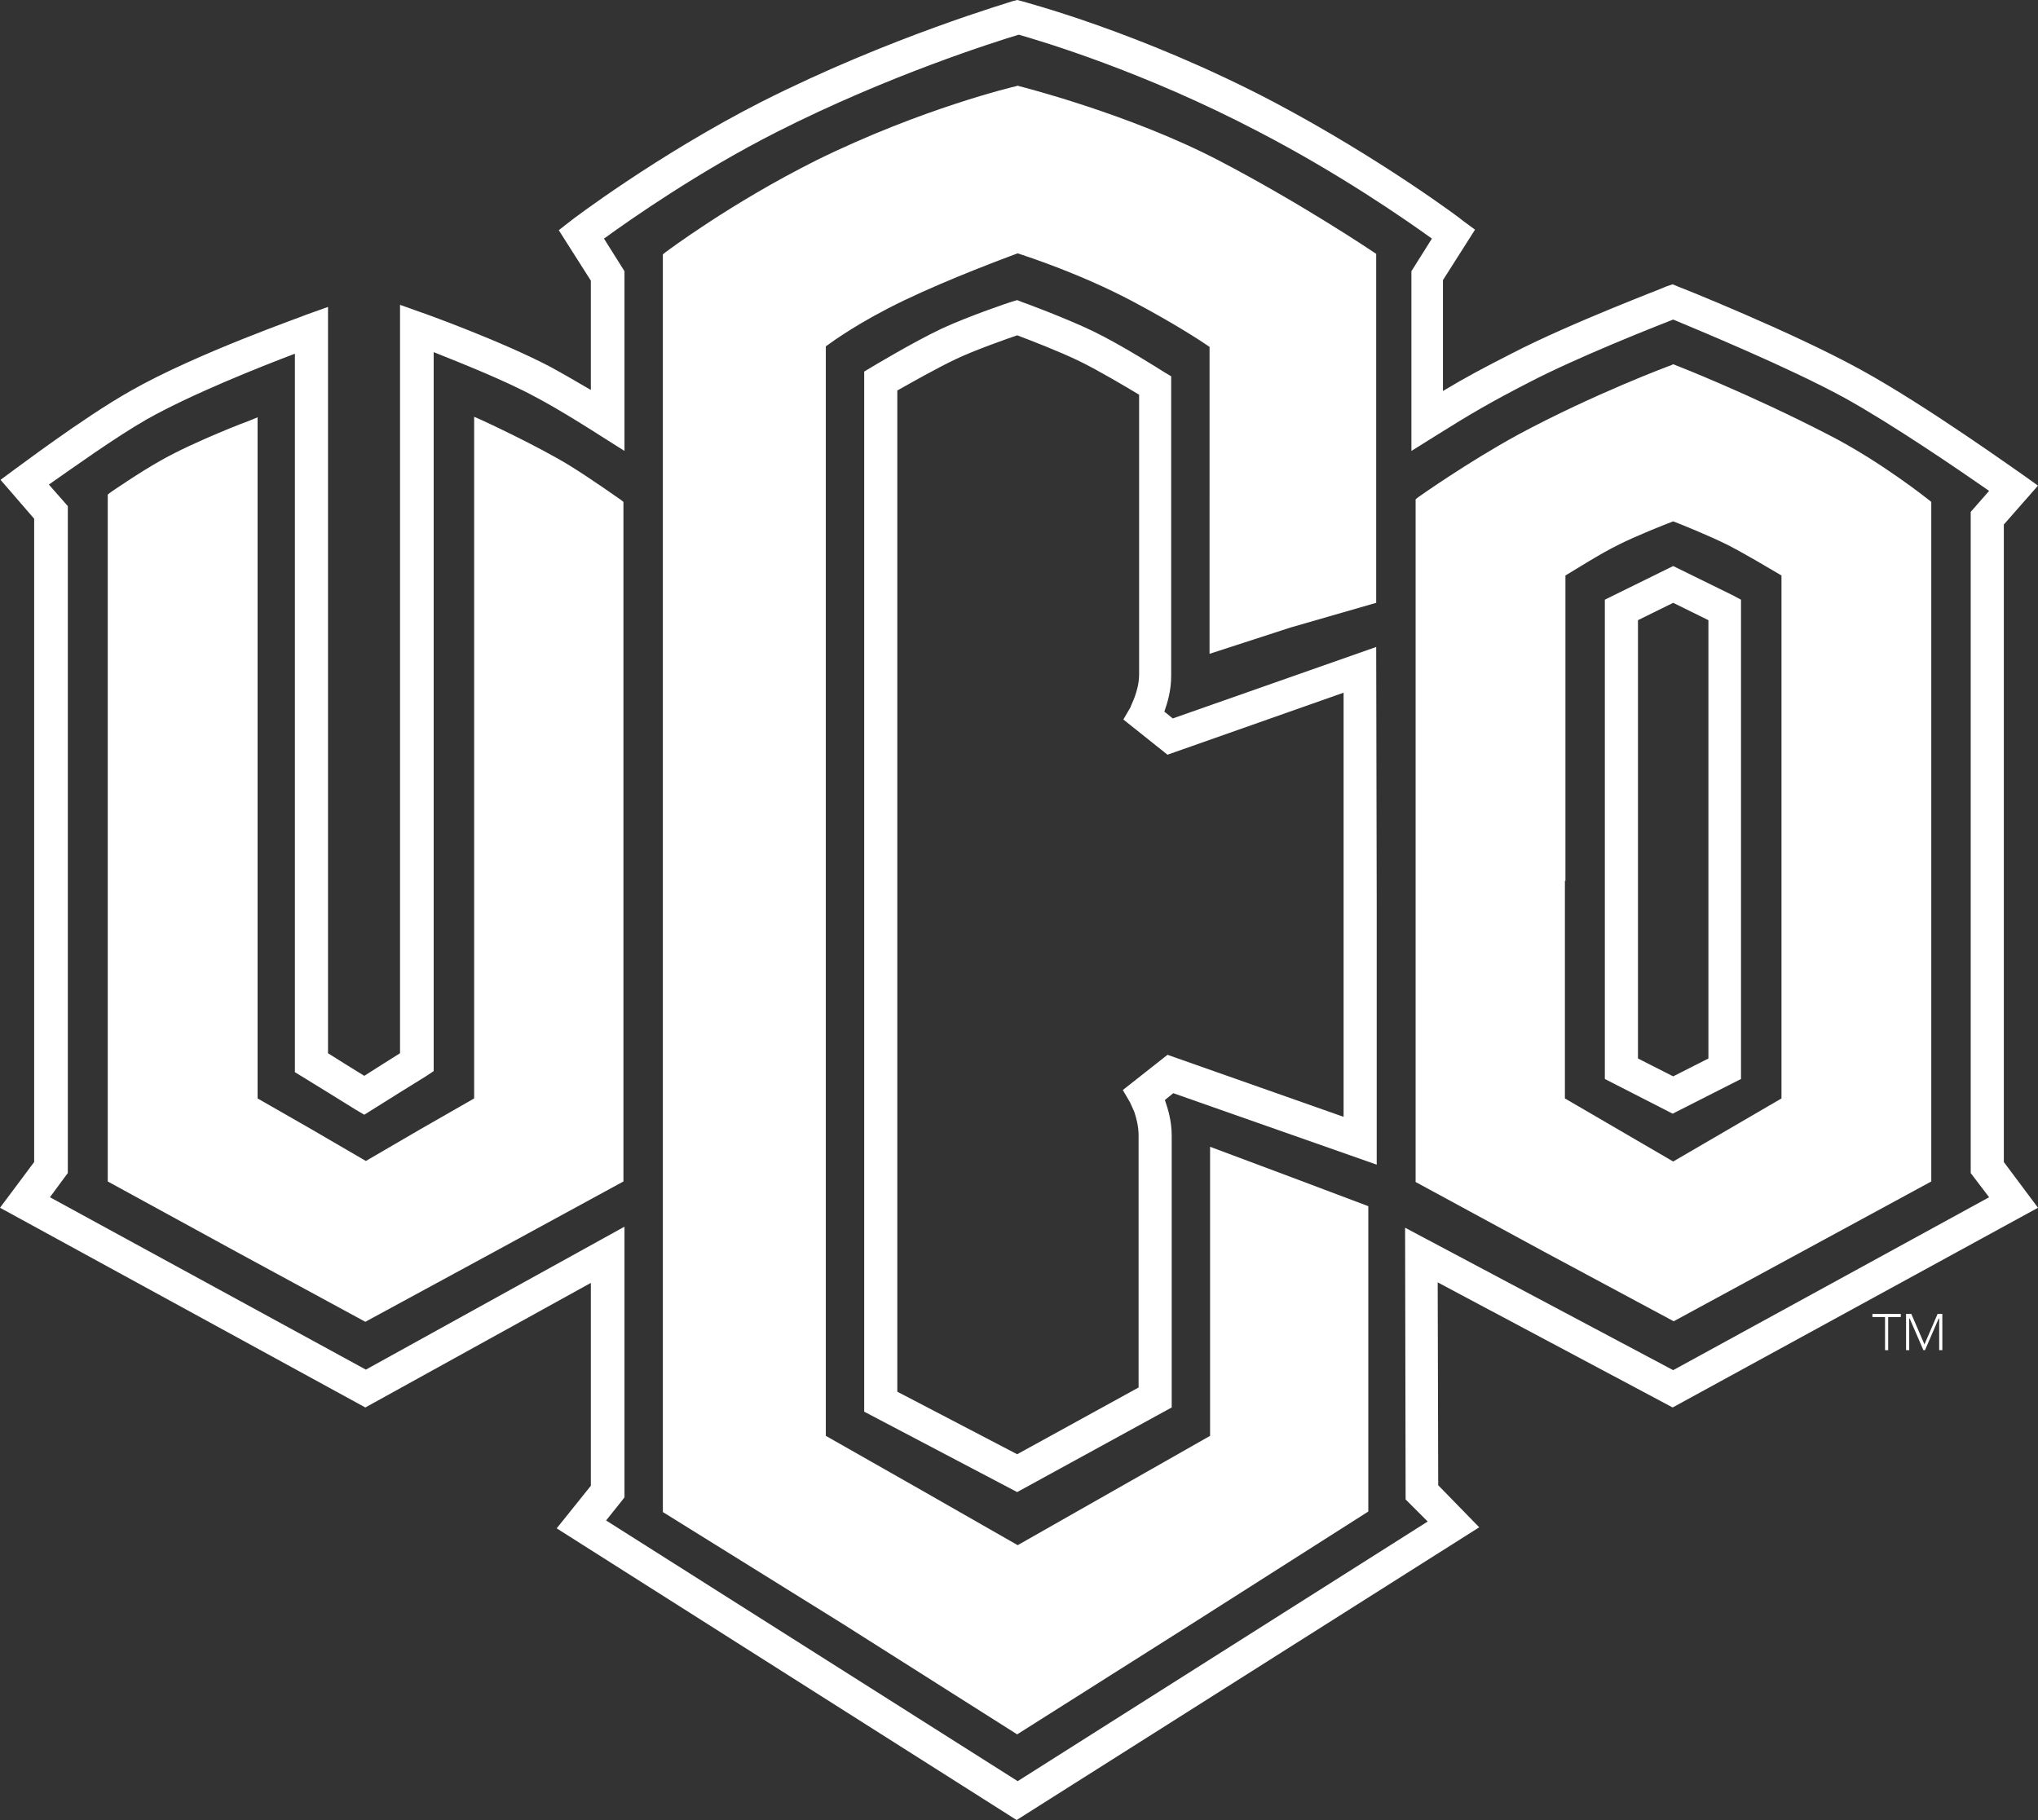 <?xml version="1.0" encoding="utf-8"?>
<!-- Generator: Adobe Illustrator 24.1.2, SVG Export Plug-In . SVG Version: 6.00 Build 0)  -->
<svg version="1.1" id="Layer_1" xmlns="http://www.w3.org/2000/svg" xmlns:xlink="http://www.w3.org/1999/xlink" x="0px" y="0px"
	 viewBox="0 0 38.77 34.63" style="enable-background:new 0 0 38.77 34.63;" xml:space="preserve">
<rect x="0" y="0" width="38.77" height="34.63" fill="#333333" stroke="none"/>
<style type="text/css">
	.st0{fill:#FFFFFF;}
	.st1{fill-rule:evenodd;clip-rule:evenodd;fill:#FFFFFF;}
</style>
<g>
	<g>
		<path class="st0" d="M10.59,29.08l0.65-0.81v-3.86l-4.29,2.37L0,22.98l0.65-0.87V9.87L0.01,9.13l0.27-0.2
			c0.01,0,1.28-0.97,2.2-1.49c1.26-0.72,3.34-1.44,3.34-1.45l0.42-0.15v14.2l0.35,0.22l0.34,0.21l0.33-0.21l0.35-0.22V6.25V5.8
			l0.42,0.15c0.01,0,1.51,0.54,2.44,1.03c0.24,0.13,0.53,0.3,0.77,0.44V5.34l-0.61-0.96l0.23-0.18c0.01-0.01,1.64-1.25,3.62-2.26
			c2.45-1.24,4.78-1.91,4.79-1.92L19.35,0l0.08,0.02c0.02,0.01,2.25,0.58,4.8,1.92c2.04,1.08,3.6,2.25,3.6,2.26l0.23,0.17
			l-0.61,0.96v2.11c0.43-0.26,0.79-0.45,1.32-0.72c1.12-0.58,2.93-1.26,2.93-1.27l0.12-0.04l0.12,0.05c0.01,0,2.14,0.85,3.45,1.57
			c1.28,0.7,3.09,2.01,3.1,2.01l0.28,0.2l-0.65,0.74v12.13l0.65,0.87l-6.95,3.8l-4.47-2.38l0.01,3.86l0.78,0.8l-8.8,5.57
			L10.59,29.08z M11.88,28.49l-0.07,0.09l-0.28,0.35l7.83,4.96l7.8-4.94l-0.42-0.42l-0.01-5.17l5.1,2.71l6.01-3.29l-0.35-0.46V9.74
			l0.35-0.4c-0.56-0.39-1.83-1.26-2.75-1.77c-1.08-0.59-2.81-1.3-3.26-1.49c-0.41,0.16-1.85,0.73-2.75,1.2
			c-0.7,0.36-1.08,0.58-1.75,1l-0.48,0.3V5.16l0.39-0.62c-0.5-0.36-1.75-1.23-3.29-2.03c-2.19-1.15-4.15-1.73-4.57-1.85
			c-0.43,0.13-2.47,0.77-4.6,1.85c-1.48,0.75-2.78,1.66-3.29,2.03l0.39,0.62v3.42l-0.49-0.31c0,0-0.73-0.47-1.21-0.72
			C9.61,7.24,8.75,6.9,8.25,6.7v13.68L8.1,20.48l-0.5,0.31l-0.67,0.42l-0.17-0.1l-0.5-0.31l-0.65-0.4V6.73
			C4.95,6.98,3.64,7.5,2.79,7.98C2.18,8.33,1.36,8.92,0.93,9.22l0.36,0.41v12.69L1.23,22.4l-0.28,0.38l6.01,3.28l4.92-2.72V28.49z
			 M16.44,26.86V17V7.07l0.15-0.09c0,0,0.78-0.47,1.33-0.73c0.52-0.24,1.32-0.51,1.33-0.51l0.1-0.03l0.1,0.04
			c0.01,0,0.82,0.3,1.34,0.55c0.56,0.27,1.34,0.77,1.34,0.77l0.15,0.09v5.7c0,0.28-0.07,0.51-0.13,0.68l0.16,0.13l3.87-1.36
			l0.01,4.93l0,4.92l-3.87-1.36l-0.16,0.13c0.06,0.17,0.13,0.4,0.13,0.68v5.17l-2.94,1.61L16.44,26.86z M17.07,17v9.48l2.28,1.19
			l2.31-1.27v-4.8c0-0.16-0.04-0.32-0.08-0.44l-0.08-0.18l-0.14-0.24l0.85-0.67l3.35,1.18l0-4.03l0-4.04l-3.35,1.18l-0.84-0.67
			l0.14-0.24c-0.01-0.01,0.16-0.29,0.16-0.62V7.51c-0.25-0.15-0.77-0.46-1.14-0.64c-0.37-0.18-0.94-0.4-1.18-0.49
			c-0.23,0.08-0.8,0.28-1.16,0.45c-0.36,0.17-0.87,0.46-1.12,0.6V17z M30.53,20.53v-9.12l1.3-0.64l1.12,0.55l-0.14,0.28l0.14-0.28
			l0.17,0.09v9.12l-1.3,0.66L30.53,20.53z M31.16,11.8v8.34l0.67,0.34l0.67-0.34V11.8l-0.67-0.33L31.16,11.8z"/>
		<path class="st0" d="M26.06,11.39V8.15V4.91c0,0-1.34-0.91-2.93-1.73c-1.7-0.88-3.77-1.4-3.77-1.4s-1.77,0.41-3.77,1.4
			c-1.63,0.81-2.85,1.73-2.85,1.73v11.9v11.9l3.35,2.08l3.27,2.08l3.27-2.08l3.27-2.08l0-2.83l0-2.83l-1.38-0.52l-1.38-0.52l0,2.7
			l0,2.7l-1.89,1.08l-1.89,1.08l-1.89-1.08l-1.89-1.08V16.97V6.53c0,0,0.54-0.43,1.56-0.92c1.03-0.5,2.22-0.92,2.22-0.92
			s1.13,0.34,2.22,0.92c1.01,0.53,1.55,0.92,1.55,0.92v2.87v2.87l1.38-0.45L26.06,11.39z"/>
		<path class="st0" d="M16.02,30.89l-3.41-2.12V16.8V4.84l0.05-0.04c0,0,1.23-0.93,2.87-1.75c2.01-0.99,3.79-1.41,3.8-1.41
			l0.03-0.01l0.03,0.01c0,0,2.08,0.52,3.79,1.41c1.59,0.83,2.94,1.74,2.94,1.74l0.06,0.04v3.31v3.24v0.09l-1.63,0.47l-1.54,0.5V9.41
			V6.6c-0.16-0.11-0.66-0.44-1.49-0.88c-0.97-0.51-1.95-0.83-2.16-0.9c-0.21,0.08-1.25,0.46-2.17,0.9c-0.83,0.4-1.33,0.76-1.48,0.87
			v10.37v10.36l1.83,1.04l1.82,1.04l1.83-1.04l1.83-1.04l0-2.62l0-2.88l1.55,0.58l1.46,0.55l0,2.91l0,2.9l-3.33,2.12L19.35,33
			L16.02,30.89z M12.86,16.8v11.83l3.29,2.04l3.2,2.04l3.2-2.04l3.21-2.04l0-2.76l0-2.74l-1.3-0.49l-1.21-0.46l0,2.52v2.77
			l-1.95,1.11l-1.95,1.11l-1.95-1.11l-1.95-1.11V16.97V6.48l0.05-0.04C15.51,6.43,16.05,6,17.08,5.5c1.04-0.5,2.23-0.92,2.23-0.92
			l0.04-0.01l0.04,0.01c0,0,1.13,0.34,2.24,0.93c1.02,0.54,1.56,0.93,1.57,0.93l0.05,0.04v2.94l0,2.7l1.22-0.39l1.45-0.42V8.15V4.97
			c-0.27-0.18-1.47-0.97-2.87-1.69c-1.56-0.81-3.45-1.32-3.71-1.38c-0.23,0.06-1.87,0.47-3.71,1.38c-1.43,0.71-2.54,1.51-2.78,1.69
			V16.8z"/>
		<path class="st1" d="M31.83,9.79c0,0-0.68,0.25-1.09,0.46c-0.44,0.22-1.09,0.63-1.09,0.63v5.88v4.21l1.09,0.63l1.09,0.63
			l1.09-0.63L34,20.97v-4.21v-5.88c0,0-0.65-0.4-1.09-0.62C32.5,10.06,31.83,9.79,31.83,9.79 M31.83,7.08c0,0,1.38,0.54,2.89,1.31
			c0.99,0.5,1.89,1.23,1.89,1.23v7.23v5.56l-2.39,1.3l-2.39,1.3l-2.39-1.3l-2.39-1.3v-5.56V9.57c0,0,0.92-0.65,1.89-1.18
			C30.36,7.63,31.83,7.08,31.83,7.08"/>
		<path class="st0" d="M29.38,23.82l-2.45-1.33v-5.64V9.5l0.05-0.04c0,0,0.93-0.66,1.9-1.19c1.43-0.77,2.9-1.32,2.91-1.32l0.04-0.02
			l0.05,0.02c0,0,1.39,0.54,2.9,1.32c1,0.51,1.91,1.24,1.91,1.24l0.05,0.04v7.29v5.64l-2.45,1.33l-2.45,1.33L29.38,23.82z
			 M27.17,16.85v5.49l2.33,1.26l2.33,1.27l2.33-1.27l2.32-1.26v-5.49V9.68c-0.19-0.15-0.98-0.75-1.82-1.18
			c-1.34-0.68-2.58-1.19-2.83-1.29c-0.25,0.1-1.56,0.6-2.83,1.28c-0.82,0.45-1.61,0.99-1.82,1.13V16.85z M30.67,21.71l-1.15-0.67
			v-4.28v-5.95l0.06-0.04c0,0,0.65-0.42,1.1-0.64c0.43-0.21,1.1-0.46,1.1-0.46l0.04-0.02l0.05,0.02c0,0,0.68,0.27,1.1,0.48
			c0.45,0.22,1.1,0.62,1.1,0.63l0.06,0.04v5.95v4.28l-1.15,0.67l-1.15,0.67L30.67,21.71z M29.77,16.76v4.14l1.03,0.6l1.03,0.6
			l1.03-0.6l1.03-0.6v-4.14v-5.81c-0.17-0.1-0.67-0.4-1.02-0.58c-0.34-0.17-0.88-0.39-1.04-0.45c-0.16,0.06-0.69,0.27-1.03,0.44
			c-0.35,0.17-0.85,0.49-1.02,0.59V16.76z M31.78,9.91l0.05-0.12L31.78,9.91z"/>
		<path class="st0" d="M9.13,8.13l0,7.34l0,5.51L8.04,21.6l-1.09,0.63L5.86,21.6l-1.09-0.63v-5.51V8.13c0,0-1.02,0.39-1.63,0.73
			C2.75,9.07,2.17,9.47,2.17,9.47v7.38v5.56l2.39,1.3l2.39,1.3l2.39-1.3l2.39-1.3l0-5.56l0-7.23c0,0-0.58-0.41-0.97-0.65
			C10.15,8.6,9.13,8.13,9.13,8.13"/>
		<path class="st1" d="M9.13,8.13l0,7.34l0,5.51L8.04,21.6l-1.09,0.63L5.86,21.6l-1.09-0.63v-5.51V8.13c0,0-1.02,0.39-1.63,0.73
			C2.75,9.07,2.17,9.47,2.17,9.47v7.38v5.56l2.39,1.3l2.39,1.3l2.39-1.3l2.39-1.3l0-5.56l0-7.23c0,0-0.58-0.41-0.97-0.65
			C10.15,8.6,9.13,8.13,9.13,8.13"/>
		<path class="st0" d="M4.5,23.82l-2.45-1.34v-5.64V9.41L2.1,9.37c0,0,0.58-0.4,0.98-0.62C3.7,8.4,4.72,8.01,4.73,8.01L4.9,7.94
			v7.52v5.44l1.03,0.59l1.03,0.6l1.03-0.6l1.03-0.59v-5.44l0-7.34V7.93l0.18,0.08c0,0,1.02,0.47,1.64,0.85
			c0.39,0.24,0.97,0.65,0.97,0.65l0.05,0.04v7.29l0,5.64L9.4,23.82l-2.45,1.33L4.5,23.82z M2.3,16.85v5.49l2.32,1.26l2.33,1.27
			l2.33-1.27l2.33-1.26v-5.49l0-7.16c-0.15-0.11-0.59-0.42-0.91-0.61c-0.45-0.27-1.12-0.6-1.44-0.76l0,7.14v5.58l-1.15,0.67
			l-1.15,0.67L5.8,21.71l-1.15-0.67v-5.58V8.31c-0.32,0.12-1,0.41-1.45,0.65C2.89,9.14,2.45,9.43,2.3,9.54V16.85z M9.08,8.24
			l0.05-0.11L9.08,8.24z"/>
		<polygon class="st0" points="35.86,25.06 35.62,25.06 35.62,25 36.16,25 36.16,25.06 35.92,25.06 35.92,25.69 35.86,25.69 		"/>
		<polygon class="st0" points="36.26,25 36.36,25 36.61,25.58 36.86,25 36.95,25 36.95,25.69 36.89,25.69 36.89,25.09 36.88,25.09 
			36.62,25.69 36.59,25.69 36.33,25.09 36.32,25.09 36.32,25.69 36.26,25.69 		"/>
	</g>
</g>
</svg>
